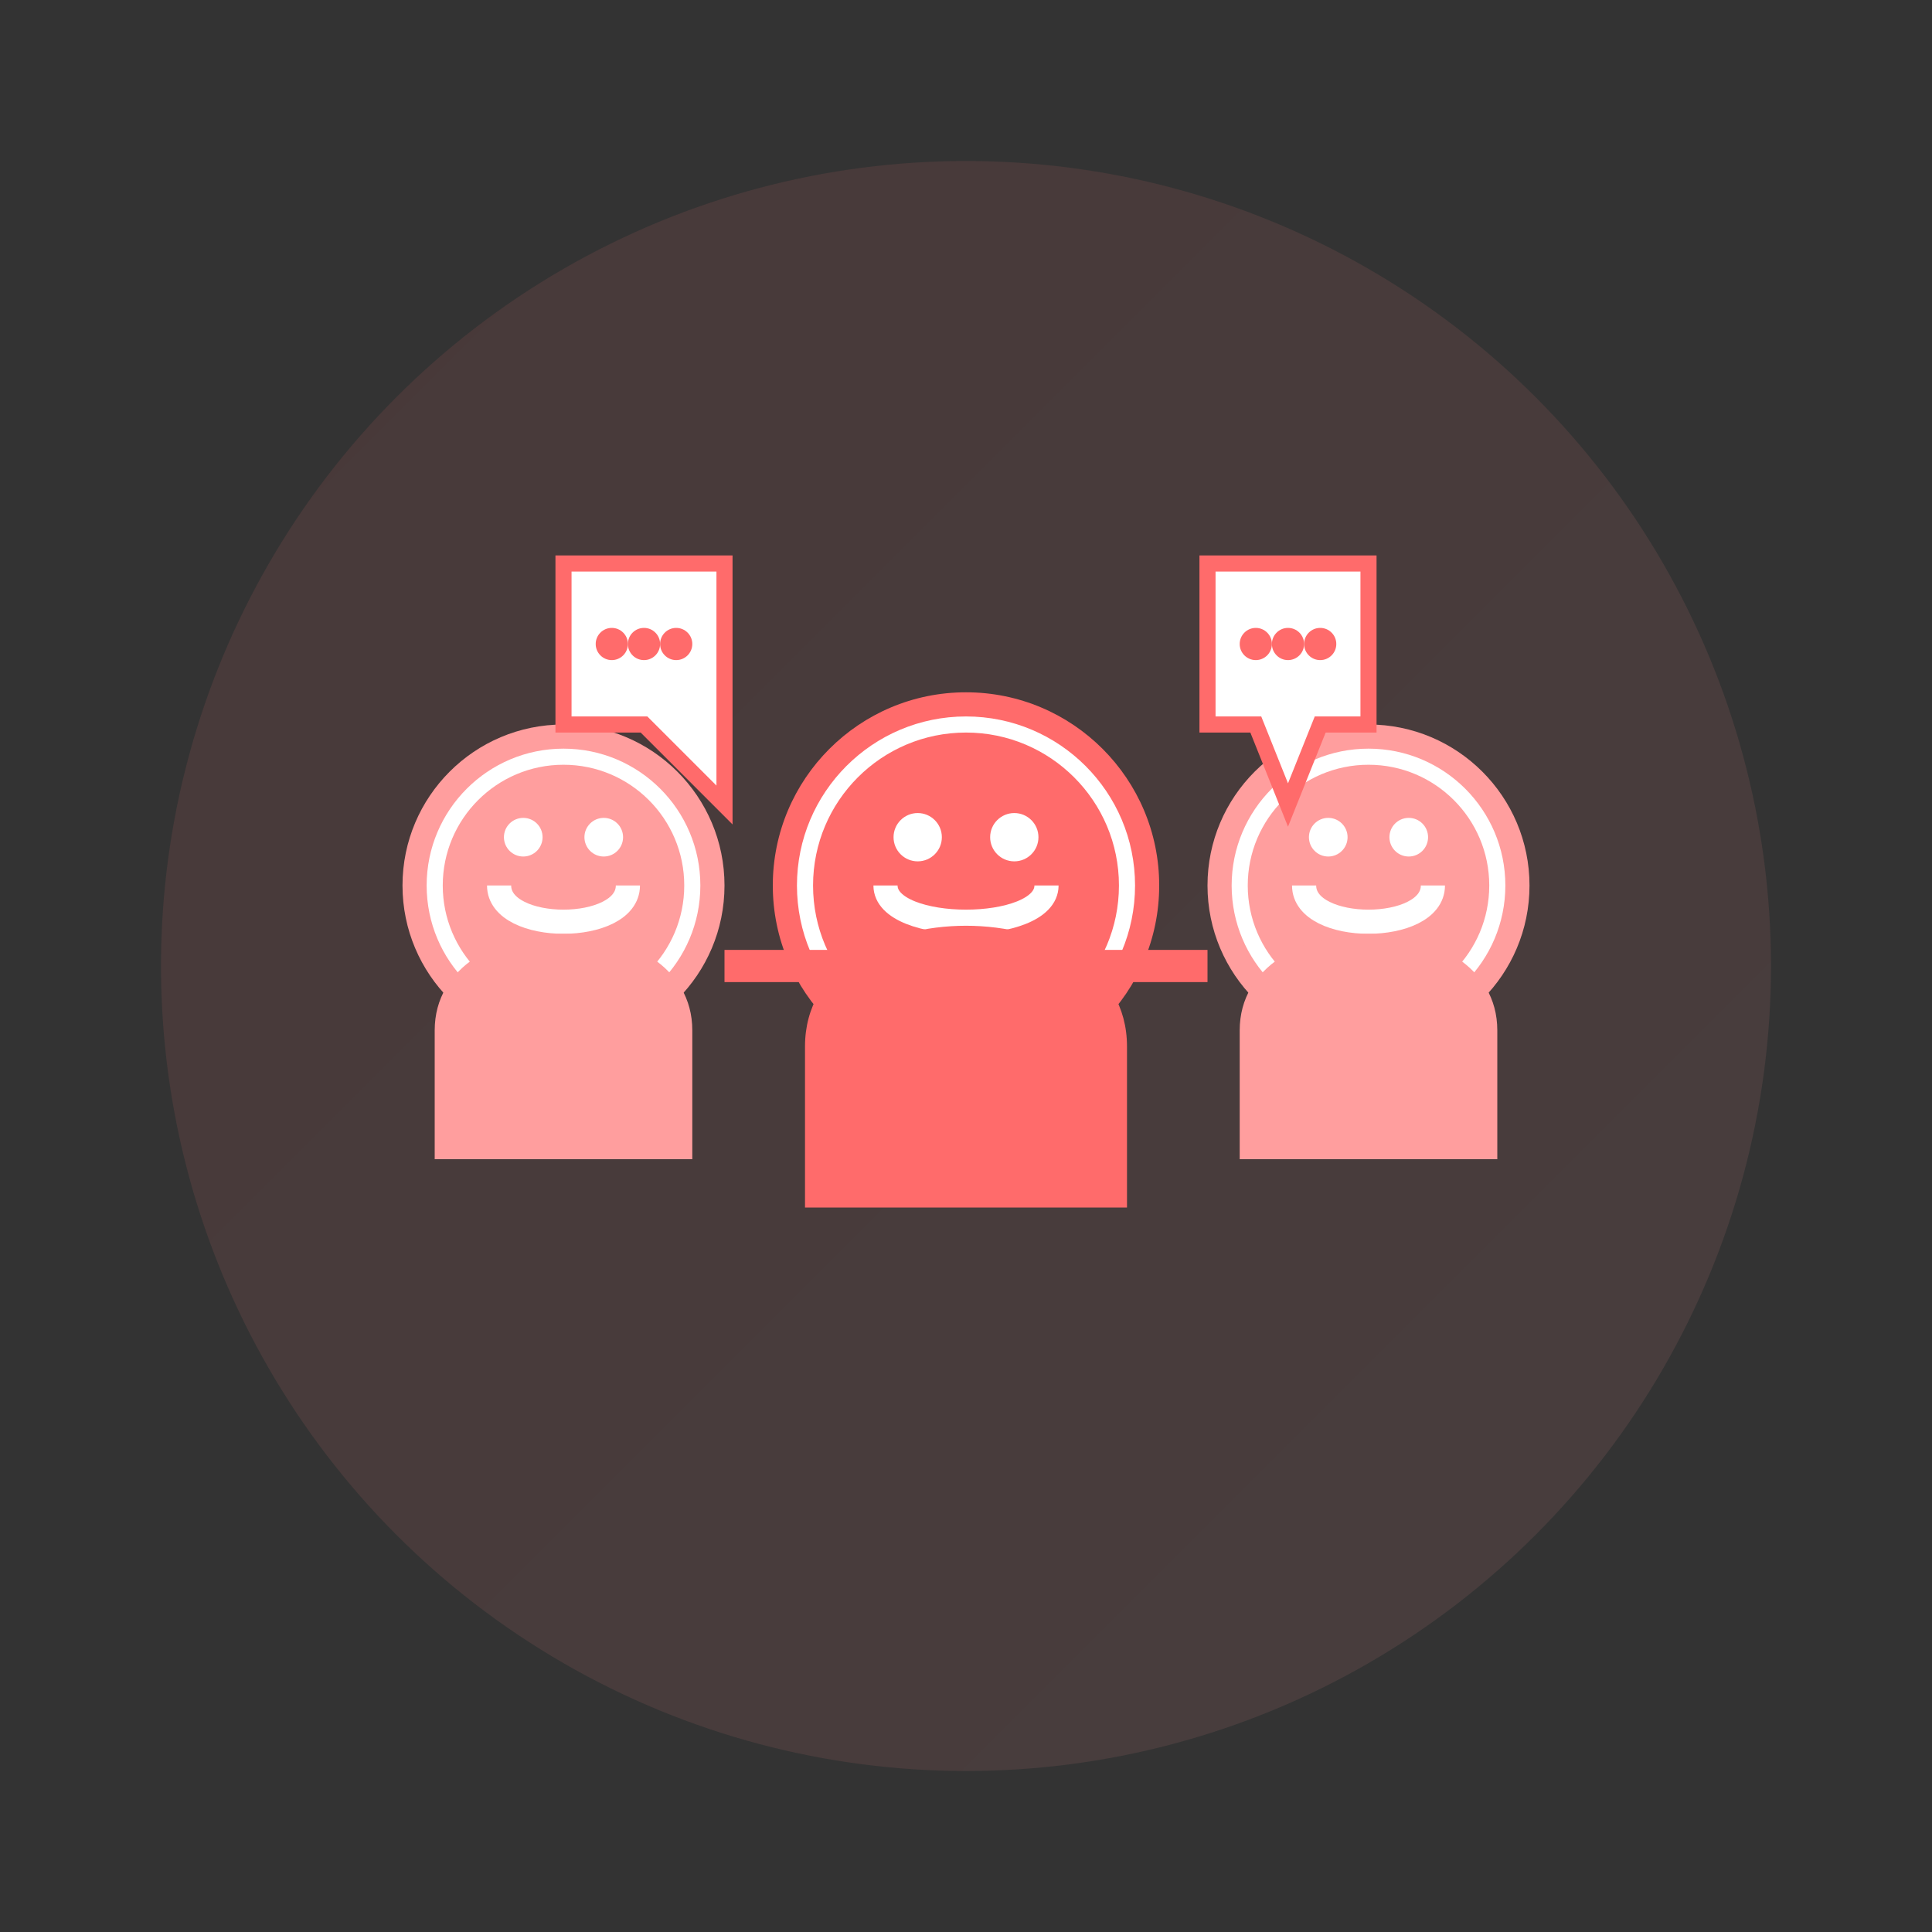 <svg width="120" height="120" viewBox="0 0 120 120" xmlns="http://www.w3.org/2000/svg">
  <rect x="0" y="0" width="120" height="120" fill="#333333" stroke="none"/>
  <!-- Definiciones de gradientes -->
  <defs>
    <linearGradient id="bgGradient" x1="0%" y1="0%" x2="100%" y2="100%">
      <stop offset="0%" stop-color="#FF6B6B" />
      <stop offset="100%" stop-color="#FF9E9E" />
    </linearGradient>
  </defs>
  
  <!-- Fondo circular con gradiente -->
  <circle cx="60" cy="60" r="50" fill="url(#bgGradient)" opacity="0.1" />
  
  <!-- Grupo de personas (comunidad) -->
  <g transform="translate(60, 60)">
    <!-- Persona central -->
    <circle cx="0" cy="-5" r="12" fill="#FF6B6B" />
    <circle cx="0" cy="-5" r="10" fill="#FF6B6B" stroke="white" stroke-width="1" />
    <path d="M-5,-5 C-5,-2 5,-2 5,-5" stroke="white" stroke-width="1.5" fill="none" />
    <circle cx="-3" cy="-8" r="1.5" fill="white" />
    <circle cx="3" cy="-8" r="1.5" fill="white" />
    <path d="M-10,15 L10,15 L10,5 C10,-5 -10,-5 -10,5 Z" fill="#FF6B6B" />
    
    <!-- Persona izquierda -->
    <g transform="translate(-25, 0)">
      <circle cx="0" cy="-5" r="10" fill="#FF9E9E" />
      <circle cx="0" cy="-5" r="8" fill="#FF9E9E" stroke="white" stroke-width="1" />
      <path d="M-4,-5 C-4,-2 4,-2 4,-5" stroke="white" stroke-width="1.5" fill="none" />
      <circle cx="-2.5" cy="-8" r="1.2" fill="white" />
      <circle cx="2.5" cy="-8" r="1.2" fill="white" />
      <path d="M-8,12 L8,12 L8,4 C8,-4 -8,-4 -8,4 Z" fill="#FF9E9E" />
    </g>
    
    <!-- Persona derecha -->
    <g transform="translate(25, 0)">
      <circle cx="0" cy="-5" r="10" fill="#FF9E9E" />
      <circle cx="0" cy="-5" r="8" fill="#FF9E9E" stroke="white" stroke-width="1" />
      <path d="M-4,-5 C-4,-2 4,-2 4,-5" stroke="white" stroke-width="1.5" fill="none" />
      <circle cx="-2.5" cy="-8" r="1.2" fill="white" />
      <circle cx="2.5" cy="-8" r="1.2" fill="white" />
      <path d="M-8,12 L8,12 L8,4 C8,-4 -8,-4 -8,4 Z" fill="#FF9E9E" />
    </g>
    
    <!-- Líneas de conexión -->
    <line x1="-15" y1="0" x2="-5" y2="0" stroke="#FF6B6B" stroke-width="2" />
    <line x1="5" y1="0" x2="15" y2="0" stroke="#FF6B6B" stroke-width="2" />
    
    <!-- Burbujas de diálogo -->
    <g transform="translate(-20, -20)">
      <path d="M-5,-5 L-5,5 L0,5 L5,10 L5,5 L5,-5 Z" fill="white" stroke="#FF6B6B" stroke-width="1" />
      <circle cx="-2" cy="0" r="1" fill="#FF6B6B" />
      <circle cx="0" cy="0" r="1" fill="#FF6B6B" />
      <circle cx="2" cy="0" r="1" fill="#FF6B6B" />
    </g>
    
    <g transform="translate(20, -20)">
      <path d="M-5,-5 L-5,5 L-2,5 L0,10 L2,5 L5,5 L5,-5 Z" fill="white" stroke="#FF6B6B" stroke-width="1" />
      <circle cx="-2" cy="0" r="1" fill="#FF6B6B" />
      <circle cx="0" cy="0" r="1" fill="#FF6B6B" />
      <circle cx="2" cy="0" r="1" fill="#FF6B6B" />
    </g>
  </g>
</svg>